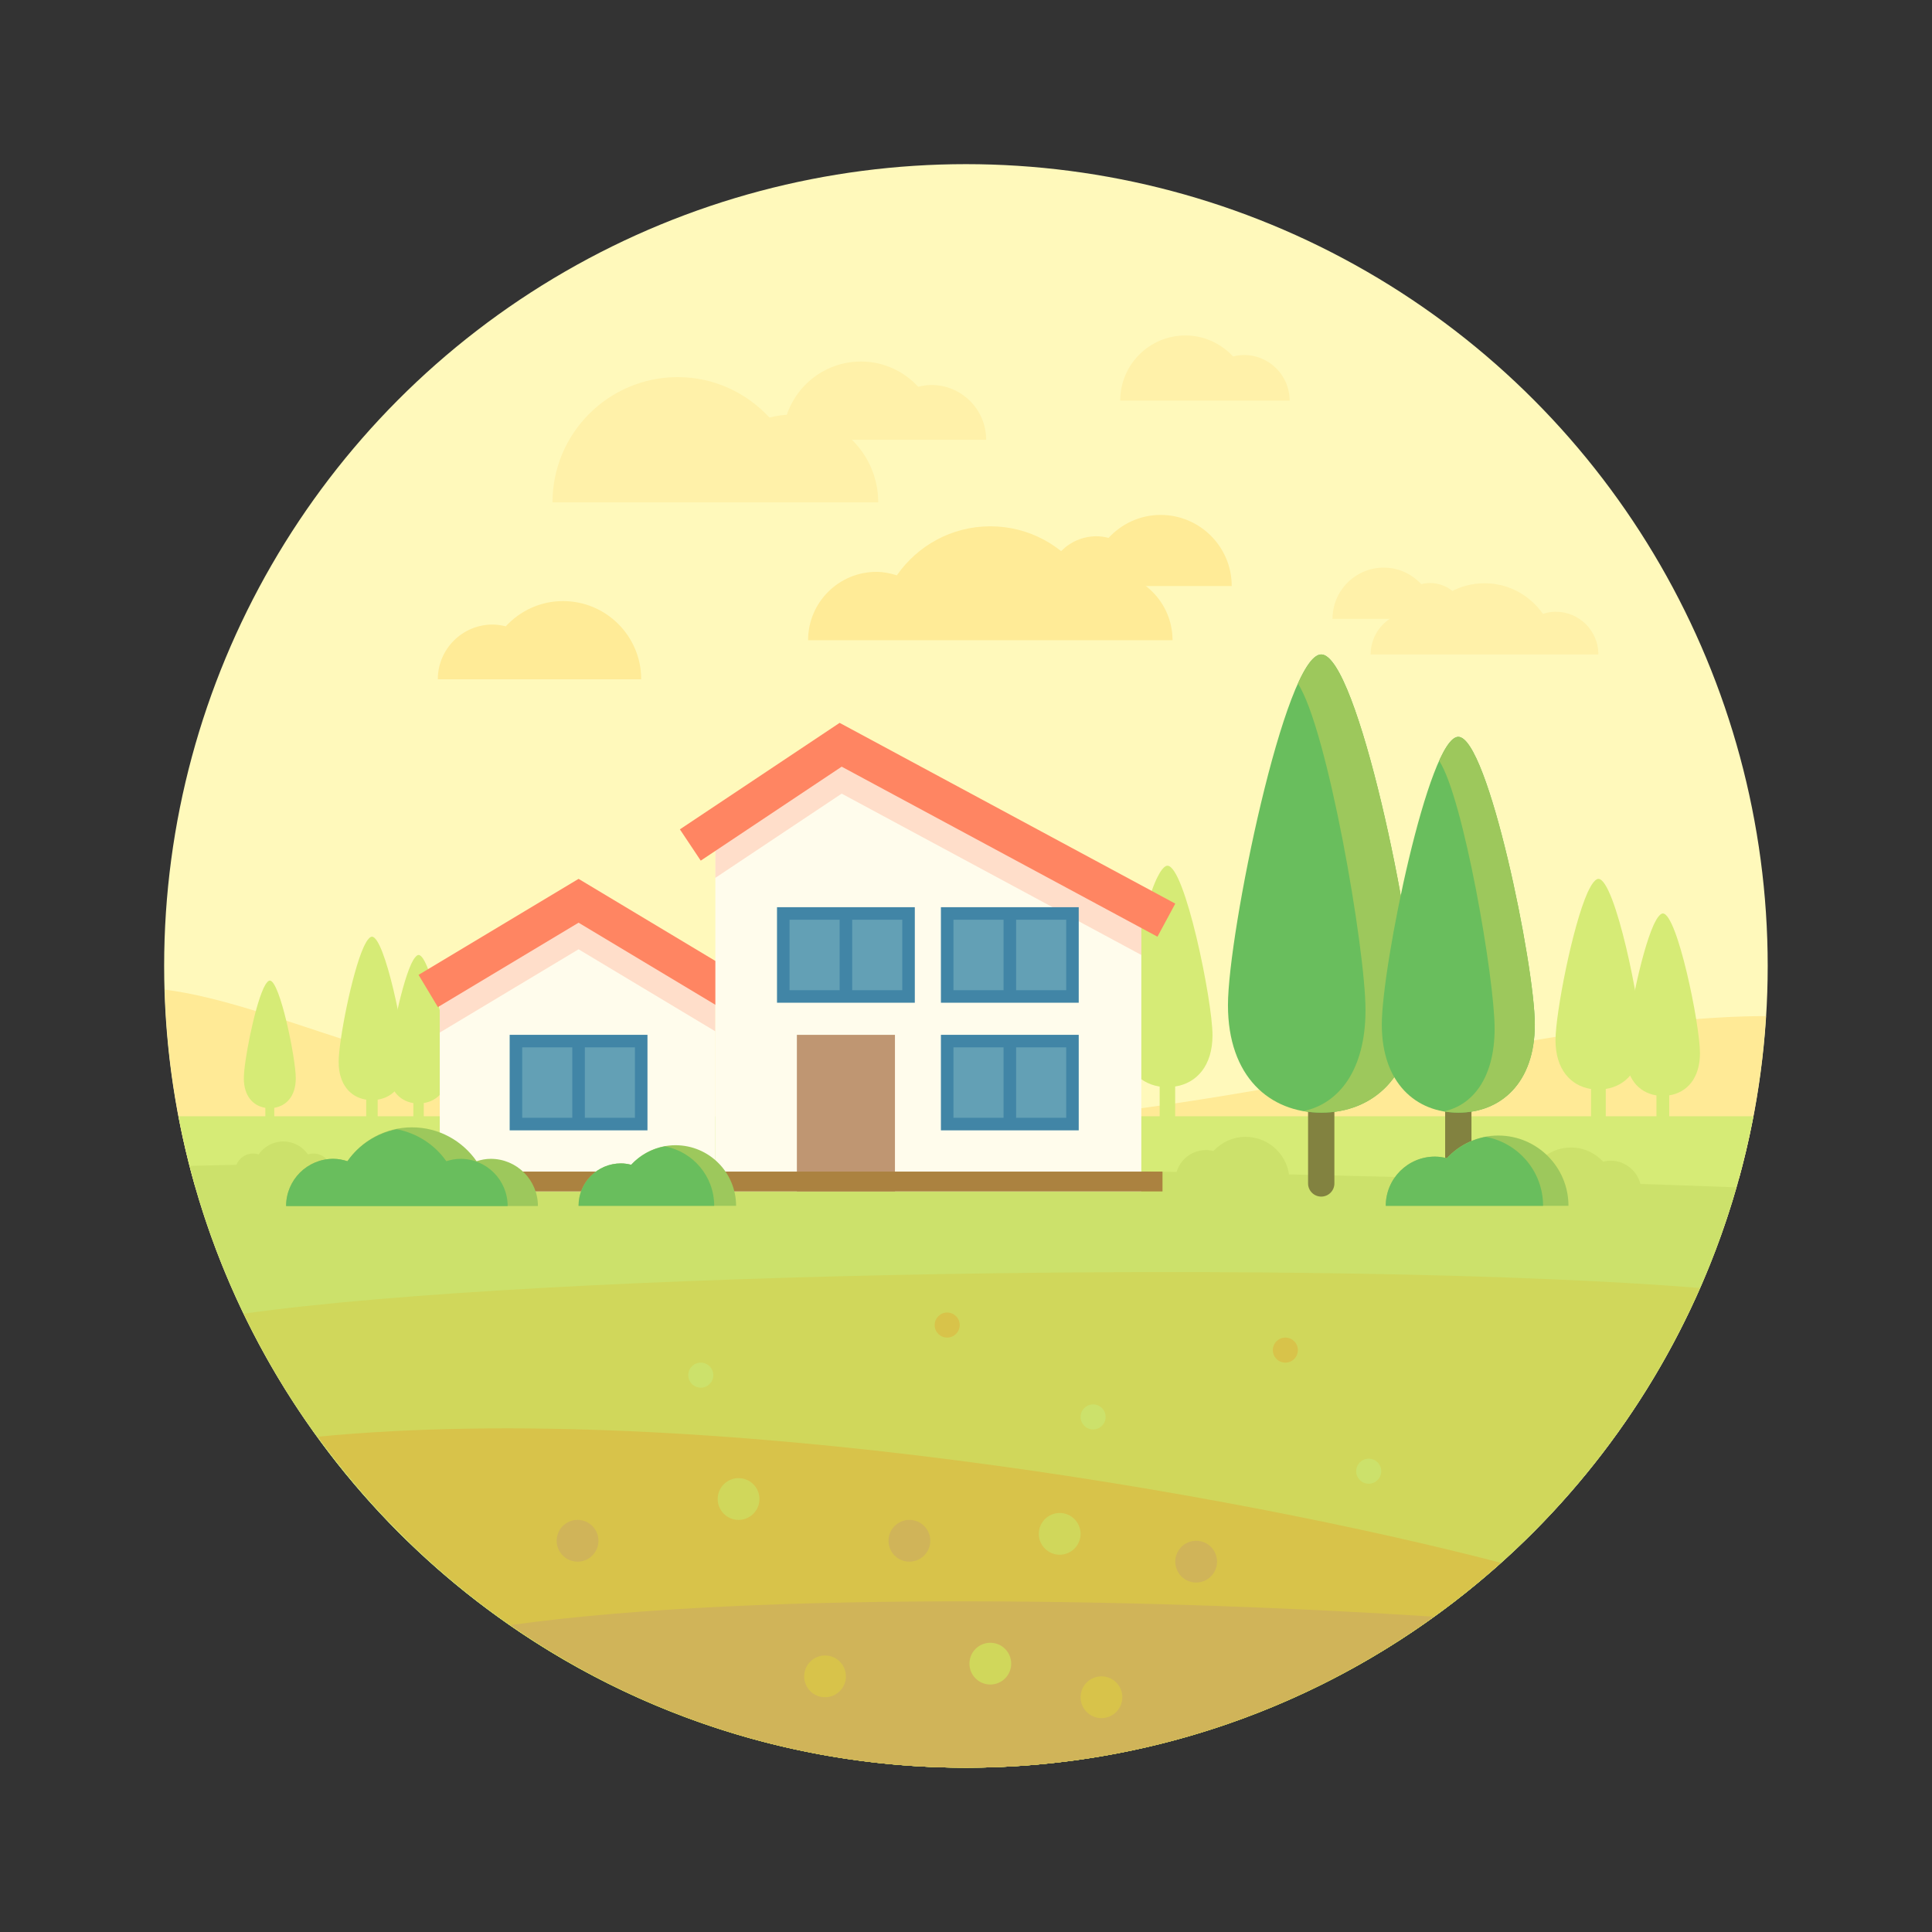 <?xml version="1.0" encoding="UTF-8" standalone="no"?>
<!-- Generator: Adobe Illustrator 19.0.0, SVG Export Plug-In . SVG Version: 6.00 Build 0)  -->

<svg
   xmlns:dc="http://purl.org/dc/elements/1.1/"
   xmlns:cc="http://creativecommons.org/ns#"
   xmlns:rdf="http://www.w3.org/1999/02/22-rdf-syntax-ns#"
   xmlns:svg="http://www.w3.org/2000/svg"
   xmlns="http://www.w3.org/2000/svg"
   xmlns:sodipodi="http://sodipodi.sourceforge.net/DTD/sodipodi-0.dtd"
   xmlns:inkscape="http://www.inkscape.org/namespaces/inkscape"
   version="1.1"
   id="Capa_1"
   x="0px"
   y="0px"
   viewBox="0 0 512 512"
   style="enable-background:new 0 0 512 512;"
   xml:space="preserve"
   sodipodi:docname="home.svg"
   inkscape:version="0.92.5 (2060ec1f9f, 2020-04-08)"><rect x="0" y="0" width="512" height="512" fill="#333333" stroke="none"/><defs
   id="defs339" /><sodipodi:namedview
   pagecolor="#ffffff"
   bordercolor="#666666"
   borderopacity="1"
   objecttolerance="10"
   gridtolerance="10"
   guidetolerance="10"
   inkscape:pageopacity="0"
   inkscape:pageshadow="2"
   inkscape:window-width="1366"
   inkscape:window-height="704"
   id="namedview337"
   showgrid="false"
   inkscape:zoom="0.87686157"
   inkscape:cx="256"
   inkscape:cy="256"
   inkscape:window-x="0"
   inkscape:window-y="27"
   inkscape:window-maximized="1"
   inkscape:current-layer="Capa_1" />
<g
   id="g304"
   transform="matrix(0.83,0,0,0.83,43.5,43.5)">
	<g
   id="g4">
		<circle
   style="fill:#fff9bb"
   cx="256"
   cy="256"
   r="256"
   id="circle2" />
	</g>
	<g
   id="g8">
		<path
   style="fill:#ffea96"
   d="M 9.828,326.205 C 42.414,330.871 79,336 79,336 l 45,-42.75 c -42.939,0 -89.253,-25.338 -123.809,-29.685 0.631,21.666 3.945,42.647 9.637,62.64 z"
   id="path6"
   inkscape:connector-curvature="0" />
	</g>
	<g
   id="g12">
		<path
   style="fill:#ffea96"
   d="m 247.333,306.5 c -55.5,0 193.167,23.15 193.167,23.15 l 62.346,-5.817 c 4.568,-16.658 7.503,-33.983 8.605,-51.814 C 440.667,272.02 332,306.5 247.333,306.5 Z"
   id="path10"
   inkscape:connector-curvature="0" />
	</g>
	<g
   id="g16">
		<path
   style="fill:#d6eb76"
   d="M 4.56,304 C 27.036,422.43 131.029,512 256,512 380.971,512 484.965,422.43 507.44,304 Z"
   id="path14"
   inkscape:connector-curvature="0" />
	</g>
	<g
   id="g20">
		<path
   style="fill:#d6eb76"
   d="m 334.729,278.132 c 0,-11.048 -8.818,-54.132 -14.395,-54.132 -0.317,0 -0.646,0.176 -0.982,0.442 -0.116,0.092 -0.236,0.234 -0.354,0.356 -0.222,0.229 -0.444,0.491 -0.67,0.817 -0.147,0.208 -0.292,0.431 -0.439,0.676 -0.208,0.348 -0.419,0.744 -0.63,1.162 -0.154,0.302 -0.305,0.58 -0.459,0.916 -0.022,0.049 -0.044,0.085 -0.068,0.136 0.002,0.003 0.004,0.008 0.004,0.008 -5.122,11.315 -10.797,40.755 -10.797,49.619 0,9.75 5.023,15.199 11.667,16.348 l -10e-4,10e-4 c 0.083,0.014 0.171,0.009 0.255,0.022 v 13.543 c 0,1.366 1.108,2.474 2.475,2.474 1.367,0 2.475,-1.108 2.475,-2.474 v -13.544 c 6.766,-1.056 11.919,-6.501 11.919,-16.37 z"
   id="path18"
   inkscape:connector-curvature="0" />
	</g>
	<g
   id="g24">
		<path
   style="fill:#d6eb76"
   d="m 90.888,288.801 c 0,-7.409 -5.913,-36.301 -9.653,-36.301 -0.213,0 -0.433,0.118 -0.659,0.297 -0.078,0.061 -0.158,0.157 -0.238,0.238 -0.149,0.153 -0.298,0.329 -0.45,0.548 -0.099,0.14 -0.196,0.289 -0.294,0.454 -0.14,0.234 -0.281,0.499 -0.422,0.779 -0.103,0.202 -0.205,0.389 -0.308,0.614 -0.015,0.033 -0.029,0.057 -0.046,0.091 0.001,0.002 0.003,0.006 0.003,0.006 -3.435,7.588 -7.241,27.33 -7.241,33.274 0,6.538 3.369,10.192 7.824,10.963 h -10e-4 c 0.056,0.01 0.115,0.006 0.171,0.015 v 9.082 c 0,0.916 0.743,1.659 1.66,1.659 0.917,0 1.66,-0.743 1.66,-1.659 v -9.082 c 4.538,-0.709 7.994,-4.36 7.994,-10.978 z"
   id="path22"
   inkscape:connector-curvature="0" />
	</g>
	<g
   id="g28">
		<path
   style="fill:#cce16b"
   d="M 8.157,319.849 C 36.534,430.319 136.676,512 256,512 372.85,512 471.344,433.686 502.025,326.699 398.391,322.678 122.582,316.706 8.157,319.849 Z"
   id="path26"
   inkscape:connector-curvature="0" />
	</g>
	<g
   id="g32">
		<path
   style="fill:#cce16b"
   d="m 47.665,315.897 c -0.605,0 -1.178,0.119 -1.726,0.292 -1.737,-2.497 -4.618,-4.139 -7.891,-4.139 -3.272,0 -6.154,1.642 -7.891,4.139 -0.548,-0.173 -1.12,-0.292 -1.726,-0.292 -3.187,0 -5.77,2.583 -5.77,5.77 h 30.773 c 0.001,-3.187 -2.582,-5.77 -5.769,-5.77 z"
   id="path30"
   inkscape:connector-curvature="0" />
	</g>
	<g
   id="g36">
		<path
   style="fill:#cce16b"
   d="m 471.638,328 c 0,-5.422 -4.396,-9.818 -9.818,-9.818 -0.818,0 -1.601,0.129 -2.361,0.318 -2.562,-2.767 -6.194,-4.526 -10.262,-4.526 -7.746,0 -14.025,6.279 -14.025,14.025 h 36.466 z"
   id="path34"
   inkscape:connector-curvature="0" />
	</g>
	<g
   id="g40">
		<polygon
   style="fill:#fffcec"
   points="128.001,235.2 176,259.2 176,328 88,328 88,259.2 "
   id="polygon38" />
	</g>
	<g
   style="opacity:0.25"
   id="g44">
		<polygon
   style="fill:#ff8562"
   points="176,276.897 176,262.904 150.621,247.676 130.657,237.694 88,263.289 88,277.281 132.32,250.688 "
   id="polygon42" />
	</g>
	<g
   id="g50">
		<g
   id="g48">
			<polygon
   style="fill:#ff8562"
   points="81.234,258.855 132.32,228.203 183.406,258.855 177.234,269.145 132.32,242.195 87.406,269.145 "
   id="polygon46" />
		</g>
	</g>
	<g
   id="g54">
		<polygon
   style="fill:#fffcec"
   points="176,328 312,328 312,237.25 216,189 176,214.25 "
   id="polygon52" />
	</g>
	<g
   style="opacity:0.25"
   id="g58">
		<polygon
   style="fill:#ff8562"
   points="312,252.5 312,238.875 215.672,187.003 176,213.451 176,227.873 216.328,200.987 "
   id="polygon56" />
	</g>
	<g
   id="g62">
		<path
   style="fill:#ffeb97"
   d="m 300.152,130.182 c -2.289,0 -4.453,0.451 -6.526,1.104 -6.568,-9.442 -17.464,-15.65 -29.838,-15.65 -12.373,0 -23.269,6.208 -29.838,15.65 -2.073,-0.654 -4.237,-1.104 -6.526,-1.104 -12.05,0 -21.818,9.768 -21.818,21.818 H 321.97 c 0,-12.05 -9.768,-21.818 -21.818,-21.818 z"
   id="path60"
   inkscape:connector-curvature="0" />
	</g>
	<g
   id="g66">
		<path
   style="fill:#fff1a9"
   d="m 444.306,142.909 c -1.431,0 -2.783,0.282 -4.079,0.69 -4.105,-5.901 -10.915,-9.781 -18.648,-9.781 -7.733,0 -14.543,3.88 -18.648,9.781 -1.296,-0.409 -2.648,-0.69 -4.079,-0.69 -7.531,0 -13.636,6.105 -13.636,13.636 h 72.726 c 10e-4,-7.531 -6.105,-13.636 -13.636,-13.636 z"
   id="path64"
   inkscape:connector-curvature="0" />
	</g>
	<g
   id="g70">
		<path
   style="fill:#fff1a9"
   d="m 228,108 c 0,-15.464 -12.536,-28 -28,-28 -2.334,0 -4.565,0.369 -6.733,0.907 C 185.961,73.017 175.602,68 164,68 c -22.091,0 -40,17.909 -40,40 z"
   id="path68"
   inkscape:connector-curvature="0" />
	</g>
	<g
   id="g74">
		<path
   style="fill:#fff1a9"
   d="m 262.46,88 c 0,-9.657 -7.828,-17.485 -17.485,-17.485 -1.457,0 -2.851,0.231 -4.204,0.567 -4.562,-4.927 -11.031,-8.06 -18.276,-8.06 -13.795,0 -24.978,11.183 -24.978,24.978 z"
   id="path72"
   inkscape:connector-curvature="0" />
	</g>
	<g
   id="g78">
		<path
   style="fill:#fff1a9"
   d="m 359.366,75.511 c 0,-8.045 -6.521,-14.566 -14.566,-14.566 -1.214,0 -2.375,0.192 -3.503,0.472 -3.801,-4.105 -9.19,-6.715 -15.225,-6.715 -11.492,0 -20.809,9.316 -20.809,20.809 z"
   id="path76"
   inkscape:connector-curvature="0" />
	</g>
	<g
   id="g82">
		<path
   style="fill:#fff1a9"
   d="m 415.576,145.182 c 0,-6.323 -5.126,-11.449 -11.449,-11.449 -0.954,0 -1.867,0.151 -2.753,0.371 -2.987,-3.226 -7.223,-5.277 -11.967,-5.277 -9.033,0 -16.355,7.322 -16.355,16.355 z"
   id="path80"
   inkscape:connector-curvature="0" />
	</g>
	<g
   id="g86">
		<path
   style="fill:#ffeb97"
   d="m 87.378,164.489 c 0,-9.657 7.828,-17.485 17.485,-17.485 1.457,0 2.851,0.231 4.204,0.567 4.562,-4.927 11.031,-8.06 18.276,-8.06 13.795,0 24.978,11.183 24.978,24.978 z"
   id="path84"
   inkscape:connector-curvature="0" />
	</g>
	<g
   id="g90">
		<path
   style="fill:#ffeb97"
   d="m 281.828,134.708 c 0,-8.779 7.117,-15.895 15.895,-15.895 1.325,0 2.592,0.21 3.822,0.515 4.148,-4.479 10.029,-7.327 16.615,-7.327 12.541,0 22.708,10.167 22.708,22.708 h -59.04 z"
   id="path88"
   inkscape:connector-curvature="0" />
	</g>
	<g
   id="g98">
		<g
   id="g96">
			<g
   id="g94">
				<polygon
   style="fill:#ff8562"
   points="164.672,212.393 215.672,178.393 322.844,236.104 317.156,246.667 216.328,192.378 171.328,222.378 "
   id="polygon92" />
			</g>
		</g>
	</g>
	<g
   id="g102">
		<rect
   x="202.025"
   y="278.007"
   style="fill:#bf9672"
   width="31.315"
   height="49.993"
   id="rect100" />
	</g>
	<g
   id="g116">
		<g
   id="g106">
			<rect
   x="197.682"
   y="239.25"
   style="fill:#63a0b5"
   width="40"
   height="26.5"
   id="rect104" />
		</g>
		<g
   id="g110">
			<path
   style="fill:#4185a6"
   d="m 239.68,267.75 h -44 v -30.5 h 44 z m -40,-4 h 36 v -22.5 h -36 z"
   id="path108"
   inkscape:connector-curvature="0" />
		</g>
		<g
   id="g114">
			<rect
   x="215.68"
   y="239.25"
   style="fill:#4185a6"
   width="4"
   height="26.5"
   id="rect112" />
		</g>
	</g>
	<g
   id="g130">
		<g
   id="g120">
			<rect
   x="250.017"
   y="239.25"
   style="fill:#63a0b5"
   width="40"
   height="26.5"
   id="rect118" />
		</g>
		<g
   id="g124">
			<path
   style="fill:#4185a6"
   d="m 292.016,267.75 h -44 v -30.5 h 44 z m -40,-4 h 36 v -22.5 h -36 z"
   id="path122"
   inkscape:connector-curvature="0" />
		</g>
		<g
   id="g128">
			<rect
   x="268.016"
   y="239.25"
   style="fill:#4185a6"
   width="4"
   height="26.5"
   id="rect126" />
		</g>
	</g>
	<g
   id="g144">
		<g
   id="g134">
			<rect
   x="250.017"
   y="280"
   style="fill:#63a0b5"
   width="40"
   height="26.5"
   id="rect132" />
		</g>
		<g
   id="g138">
			<path
   style="fill:#4185a6"
   d="m 292.016,308.5 h -44 V 278 h 44 z m -40,-4 h 36 V 282 h -36 z"
   id="path136"
   inkscape:connector-curvature="0" />
		</g>
		<g
   id="g142">
			<rect
   x="268.016"
   y="280"
   style="fill:#4185a6"
   width="4"
   height="26.5"
   id="rect140" />
		</g>
	</g>
	<g
   id="g158">
		<g
   id="g148">
			<rect
   x="112.322"
   y="280"
   style="fill:#63a0b5"
   width="40"
   height="26.5"
   id="rect146" />
		</g>
		<g
   id="g152">
			<path
   style="fill:#4185a6"
   d="m 154.32,308.5 h -44 V 278 h 44 z m -40,-4 h 36 V 282 h -36 z"
   id="path150"
   inkscape:connector-curvature="0" />
		</g>
		<g
   id="g156">
			<rect
   x="130.32"
   y="280"
   style="fill:#4185a6"
   width="4"
   height="26.5"
   id="rect154" />
		</g>
	</g>
	<g
   id="g174">
		<g
   id="g164">
			<g
   id="g162">
				<path
   style="fill:#828240"
   d="m 369.446,329.651 c -2.321,0 -4.2,-1.879 -4.2,-4.197 v -45.205 c 0,-2.318 1.879,-4.197 4.2,-4.197 2.321,0 4.2,1.879 4.2,4.197 v 45.205 c 0,2.317 -1.879,4.197 -4.2,4.197 z"
   id="path160"
   inkscape:connector-curvature="0" />
			</g>
		</g>
		<g
   id="g168">
			<path
   style="fill:#69be5d"
   d="m 399.225,268.525 c 0,22.854 -13.333,34.326 -29.78,34.326 -16.447,0 -29.78,-11.472 -29.78,-34.326 0,-22.854 18.242,-111.98 29.78,-111.98 11.538,0 29.78,89.126 29.78,111.98 z"
   id="path166"
   inkscape:connector-curvature="0" />
		</g>
		<g
   id="g172">
			<path
   style="fill:#9dc85c"
   d="m 369.445,156.545 c -2.285,0 -4.834,3.534 -7.452,9.318 9.412,14.255 21.589,84.684 21.589,104.247 0,19.112 -8.499,29.872 -19.783,32.236 1.831,0.317 3.711,0.506 5.645,0.506 16.447,0 29.78,-11.472 29.78,-34.326 0.001,-22.855 -18.242,-111.981 -29.779,-111.981 z"
   id="path170"
   inkscape:connector-curvature="0" />
		</g>
	</g>
	<g
   id="g190">
		<g
   id="g180">
			<g
   id="g178">
				<path
   style="fill:#828240"
   d="m 413.214,329.651 c -2.321,0 -4.2,-1.879 -4.2,-4.197 v -45.205 c 0,-2.318 1.879,-4.197 4.2,-4.197 2.321,0 4.2,1.879 4.2,4.197 v 45.205 c 0,2.317 -1.879,4.197 -4.2,4.197 z"
   id="path176"
   inkscape:connector-curvature="0" />
			</g>
		</g>
		<g
   id="g184">
			<path
   style="fill:#69be5d"
   d="m 437.637,274.698 c 0,18.744 -10.935,28.153 -24.424,28.153 -13.489,0 -24.424,-9.409 -24.424,-28.153 0,-18.744 14.962,-91.843 24.424,-91.843 9.462,0 24.424,73.099 24.424,91.843 z"
   id="path182"
   inkscape:connector-curvature="0" />
		</g>
		<g
   id="g188">
			<path
   style="fill:#9dc85c"
   d="m 413.213,182.855 c -1.874,0 -3.965,2.898 -6.112,7.642 7.72,11.691 17.707,69.455 17.707,85.5 0,15.675 -6.97,24.5 -16.225,26.439 1.502,0.26 3.044,0.415 4.63,0.415 13.489,0 24.425,-9.409 24.425,-28.153 -10e-4,-18.744 -14.963,-91.843 -24.425,-91.843 z"
   id="path186"
   inkscape:connector-curvature="0" />
		</g>
	</g>
	<g
   id="g194">
		<path
   style="fill:#d6eb76"
   d="m 490.375,283.841 c 0,-9.101 -7.264,-44.591 -11.858,-44.591 -0.261,0 -0.532,0.145 -0.809,0.364 -0.096,0.075 -0.194,0.193 -0.292,0.293 -0.183,0.188 -0.366,0.404 -0.552,0.673 -0.121,0.172 -0.24,0.355 -0.362,0.557 -0.172,0.287 -0.345,0.613 -0.519,0.957 -0.127,0.249 -0.251,0.478 -0.378,0.754 -0.018,0.041 -0.036,0.07 -0.056,0.112 l 0.005,0.009 c -4.221,9.318 -8.896,33.57 -8.896,40.871 0,8.031 4.138,12.52 9.611,13.467 h -0.001 c 0.069,0.012 0.141,0.008 0.21,0.019 v 11.156 c 0,1.125 0.913,2.038 2.039,2.038 1.126,0 2.039,-0.912 2.039,-2.038 v -11.157 c 5.574,-0.87 9.819,-5.355 9.819,-13.484 z"
   id="path192"
   inkscape:connector-curvature="0" />
	</g>
	<g
   id="g198">
		<path
   style="fill:#d6eb76"
   d="m 76.97,286.617 c 0,-8.154 -6.508,-39.95 -10.624,-39.95 -0.234,0 -0.477,0.13 -0.725,0.326 -0.086,0.068 -0.174,0.172 -0.262,0.262 -0.164,0.169 -0.328,0.362 -0.495,0.603 -0.109,0.154 -0.215,0.318 -0.324,0.499 -0.154,0.257 -0.309,0.549 -0.465,0.858 -0.113,0.223 -0.225,0.428 -0.339,0.676 -0.016,0.036 -0.032,0.063 -0.05,0.1 l 0.005,0.008 c -3.782,8.348 -7.97,30.076 -7.97,36.618 0,7.196 3.707,11.217 8.611,12.065 -10e-4,0 0,0 -10e-4,0 0.062,0.011 0.126,0.007 0.188,0.017 v 9.995 c 0,1.008 0.818,1.826 1.827,1.826 1.009,0 1.827,-0.818 1.827,-1.826 v -9.996 c 4.994,-0.779 8.797,-4.798 8.797,-12.081 z"
   id="path196"
   inkscape:connector-curvature="0" />
	</g>
	<g
   id="g202">
		<path
   style="fill:#d6eb76"
   d="m 42.028,291.86 c 0,-6.365 -5.08,-31.187 -8.293,-31.187 -0.183,0 -0.372,0.101 -0.566,0.255 -0.067,0.053 -0.136,0.135 -0.204,0.205 -0.128,0.132 -0.256,0.283 -0.386,0.471 -0.085,0.12 -0.168,0.248 -0.253,0.39 -0.12,0.201 -0.241,0.429 -0.363,0.669 -0.089,0.174 -0.176,0.334 -0.264,0.528 -0.013,0.028 -0.025,0.049 -0.039,0.078 0.001,0.002 0.003,0.005 0.003,0.005 -2.951,6.519 -6.221,23.48 -6.221,28.587 0,5.617 2.894,8.757 6.722,9.419 h -0.001 c 0.048,0.008 0.099,0.005 0.147,0.013 v 7.803 c 0,0.787 0.638,1.425 1.426,1.425 0.788,0 1.426,-0.638 1.426,-1.425 v -7.803 c 3.898,-0.61 6.866,-3.747 6.866,-9.433 z"
   id="path200"
   inkscape:connector-curvature="0" />
	</g>
	<g
   id="g206">
		<path
   style="fill:#d6eb76"
   d="m 471.638,279.705 c 0,-10.511 -8.389,-51.502 -13.696,-51.502 -0.302,0 -0.615,0.167 -0.934,0.421 -0.111,0.087 -0.224,0.222 -0.337,0.338 -0.211,0.218 -0.423,0.467 -0.638,0.777 -0.14,0.198 -0.278,0.41 -0.418,0.644 -0.198,0.331 -0.399,0.708 -0.599,1.106 -0.146,0.287 -0.29,0.552 -0.436,0.871 -0.021,0.047 -0.042,0.081 -0.065,0.129 0.002,0.003 0.004,0.008 0.004,0.008 -4.873,10.765 -10.273,38.775 -10.273,47.209 0,9.276 4.779,14.461 11.101,15.554 l -10e-4,0.001 c 0.079,0.014 0.163,0.009 0.242,0.021 v 12.885 c 0,1.3 1.054,2.354 2.355,2.354 1.301,0 2.355,-1.054 2.355,-2.354 v -12.886 c 6.438,-1.006 11.34,-6.186 11.34,-15.576 z"
   id="path204"
   inkscape:connector-curvature="0" />
	</g>
	<g
   id="g210">
		<path
   style="fill:#d0d75b"
   d="M 25.441,367.033 C 66.779,452.789 154.422,512 256,512 c 104.79,0 194.779,-63.004 234.375,-153.168 -117.143,-9.37 -369.581,-5.279 -464.934,8.201 z"
   id="path208"
   inkscape:connector-curvature="0" />
	</g>
	<g
   id="g214">
		<path
   style="fill:#d8c34a"
   d="M 426.797,446.582 C 343.36,424.822 172.093,394.434 49.102,406.315 95.599,470.296 170.844,512 256,512 c 65.668,0 125.513,-24.754 170.797,-65.418 z"
   id="path212"
   inkscape:connector-curvature="0" />
	</g>
	<g
   id="g218">
		<path
   style="fill:#d0b459"
   d="M 110.597,466.46 C 151.861,495.13 201.914,512 256,512 c 55.782,0 107.324,-17.911 149.348,-48.213 -81.094,-5.316 -213.366,-8.648 -294.751,2.673 z"
   id="path216"
   inkscape:connector-curvature="0" />
	</g>
	<g
   id="g222">
		<rect
   x="81.234"
   y="321.667"
   style="fill:#ab8240"
   width="237.531"
   height="6.333"
   id="rect220" />
	</g>
	<g
   id="g226">
		<circle
   style="fill:#d0d75b"
   cx="183.406"
   cy="426.21"
   r="6.667"
   id="circle224" />
	</g>
	<g
   id="g230">
		<circle
   style="fill:#d8c34a"
   cx="211.016"
   cy="482.833"
   r="6.667"
   id="circle228" />
	</g>
	<g
   id="g234">
		<circle
   style="fill:#d8c34a"
   cx="299.271"
   cy="489.5"
   r="6.667"
   id="circle232" />
	</g>
	<g
   id="g238">
		<circle
   style="fill:#d0b459"
   cx="329.51"
   cy="446.21"
   r="6.667"
   id="circle236" />
	</g>
	<g
   id="g242">
		<circle
   style="fill:#d0d75b"
   cx="263.788"
   cy="478.774"
   r="6.667"
   id="circle240" />
	</g>
	<g
   id="g246">
		<circle
   style="fill:#d0d75b"
   cx="285.938"
   cy="437.333"
   r="6.667"
   id="circle244" />
	</g>
	<g
   id="g250">
		<circle
   style="fill:#d0b459"
   cx="237.949"
   cy="439.543"
   r="6.667"
   id="circle248" />
	</g>
	<g
   id="g254">
		<circle
   style="fill:#cce16b"
   cx="171.339"
   cy="386.667"
   r="4"
   id="circle252" />
	</g>
	<g
   id="g258">
		<circle
   style="fill:#cce16b"
   cx="296.605"
   cy="400"
   r="4"
   id="circle256" />
	</g>
	<g
   id="g262">
		<circle
   style="fill:#cce16b"
   cx="384.609"
   cy="417.333"
   r="4"
   id="circle260" />
	</g>
	<g
   id="g266">
		<circle
   style="fill:#d8c34a"
   cx="357.993"
   cy="378.667"
   r="4"
   id="circle264" />
	</g>
	<g
   id="g270">
		<circle
   style="fill:#d8c34a"
   cx="250.017"
   cy="370.667"
   r="4"
   id="circle268" />
	</g>
	<g
   id="g274">
		<circle
   style="fill:#d0b459"
   cx="132"
   cy="439.543"
   r="6.667"
   id="circle272" />
	</g>
	<g
   id="g278">
		<path
   style="fill:#9dc85c"
   d="m 104.267,317.591 c -1.582,0 -3.077,0.311 -4.509,0.763 C 95.22,311.83 87.691,307.54 79.141,307.54 c -8.55,0 -16.078,4.289 -20.617,10.814 -1.433,-0.452 -2.928,-0.763 -4.509,-0.763 -8.326,0 -15.076,6.75 -15.076,15.076 h 80.403 c 0.001,-8.326 -6.749,-15.076 -15.075,-15.076 z"
   id="path276"
   inkscape:connector-curvature="0" />
	</g>
	<g
   id="g282">
		<path
   style="fill:#9dc85c"
   d="m 132.322,332.593 c 0,-7.478 6.062,-13.54 13.54,-13.54 1.129,0 2.208,0.178 3.256,0.439 3.533,-3.815 8.543,-6.242 14.153,-6.242 10.683,0 19.343,8.66 19.343,19.343 z"
   id="path280"
   inkscape:connector-curvature="0" />
	</g>
	<g
   id="g286">
		<path
   style="fill:#69be5d"
   d="m 94.601,317.591 c -1.582,0 -3.077,0.312 -4.509,0.763 -3.652,-5.25 -9.284,-8.926 -15.783,-10.21 -6.5,1.285 -12.131,4.96 -15.783,10.21 -1.433,-0.452 -2.928,-0.763 -4.509,-0.763 -8.326,0 -15.076,6.75 -15.076,15.076 h 70.736 c -0.001,-8.327 -6.75,-15.076 -15.076,-15.076 z"
   id="path284"
   inkscape:connector-curvature="0" />
	</g>
	<g
   id="g290">
		<path
   style="fill:#69be5d"
   d="m 159.887,313.613 c -4.22,0.762 -7.968,2.853 -10.769,5.878 -1.048,-0.26 -2.127,-0.438 -3.256,-0.438 -7.478,0 -13.54,6.062 -13.54,13.54 h 43.303 c 0,-9.448 -6.783,-17.287 -15.738,-18.98 z"
   id="path288"
   inkscape:connector-curvature="0" />
	</g>
	<g
   id="g294">
		<path
   style="fill:#9dc85c"
   d="m 390.051,332.593 c 0,-8.674 7.031,-15.705 15.705,-15.705 1.309,0 2.561,0.207 3.776,0.509 4.098,-4.426 9.909,-7.24 16.416,-7.24 12.391,0 22.436,10.045 22.436,22.436 z"
   id="path292"
   inkscape:connector-curvature="0" />
	</g>
	<g
   id="g298">
		<path
   style="fill:#cce16b"
   d="m 322.844,324.603 c 0,-5.422 4.396,-9.818 9.818,-9.818 0.818,0 1.601,0.129 2.361,0.318 2.562,-2.767 6.194,-4.526 10.262,-4.526 7.746,0 14.025,6.279 14.025,14.025 h -36.466 z"
   id="path296"
   inkscape:connector-curvature="0" />
	</g>
	<g
   id="g302">
		<path
   style="fill:#69be5d"
   d="m 422.023,310.578 c -4.895,0.884 -9.242,3.309 -12.491,6.818 -1.216,-0.301 -2.468,-0.509 -3.776,-0.509 -8.674,0 -15.705,7.031 -15.705,15.705 h 50.227 c 0,-10.958 -7.867,-20.051 -18.255,-22.014 z"
   id="path300"
   inkscape:connector-curvature="0" />
	</g>
</g>
<g
   id="g306">
</g>
<g
   id="g308">
</g>
<g
   id="g310">
</g>
<g
   id="g312">
</g>
<g
   id="g314">
</g>
<g
   id="g316">
</g>
<g
   id="g318">
</g>
<g
   id="g320">
</g>
<g
   id="g322">
</g>
<g
   id="g324">
</g>
<g
   id="g326">
</g>
<g
   id="g328">
</g>
<g
   id="g330">
</g>
<g
   id="g332">
</g>
<g
   id="g334">
</g>
</svg>